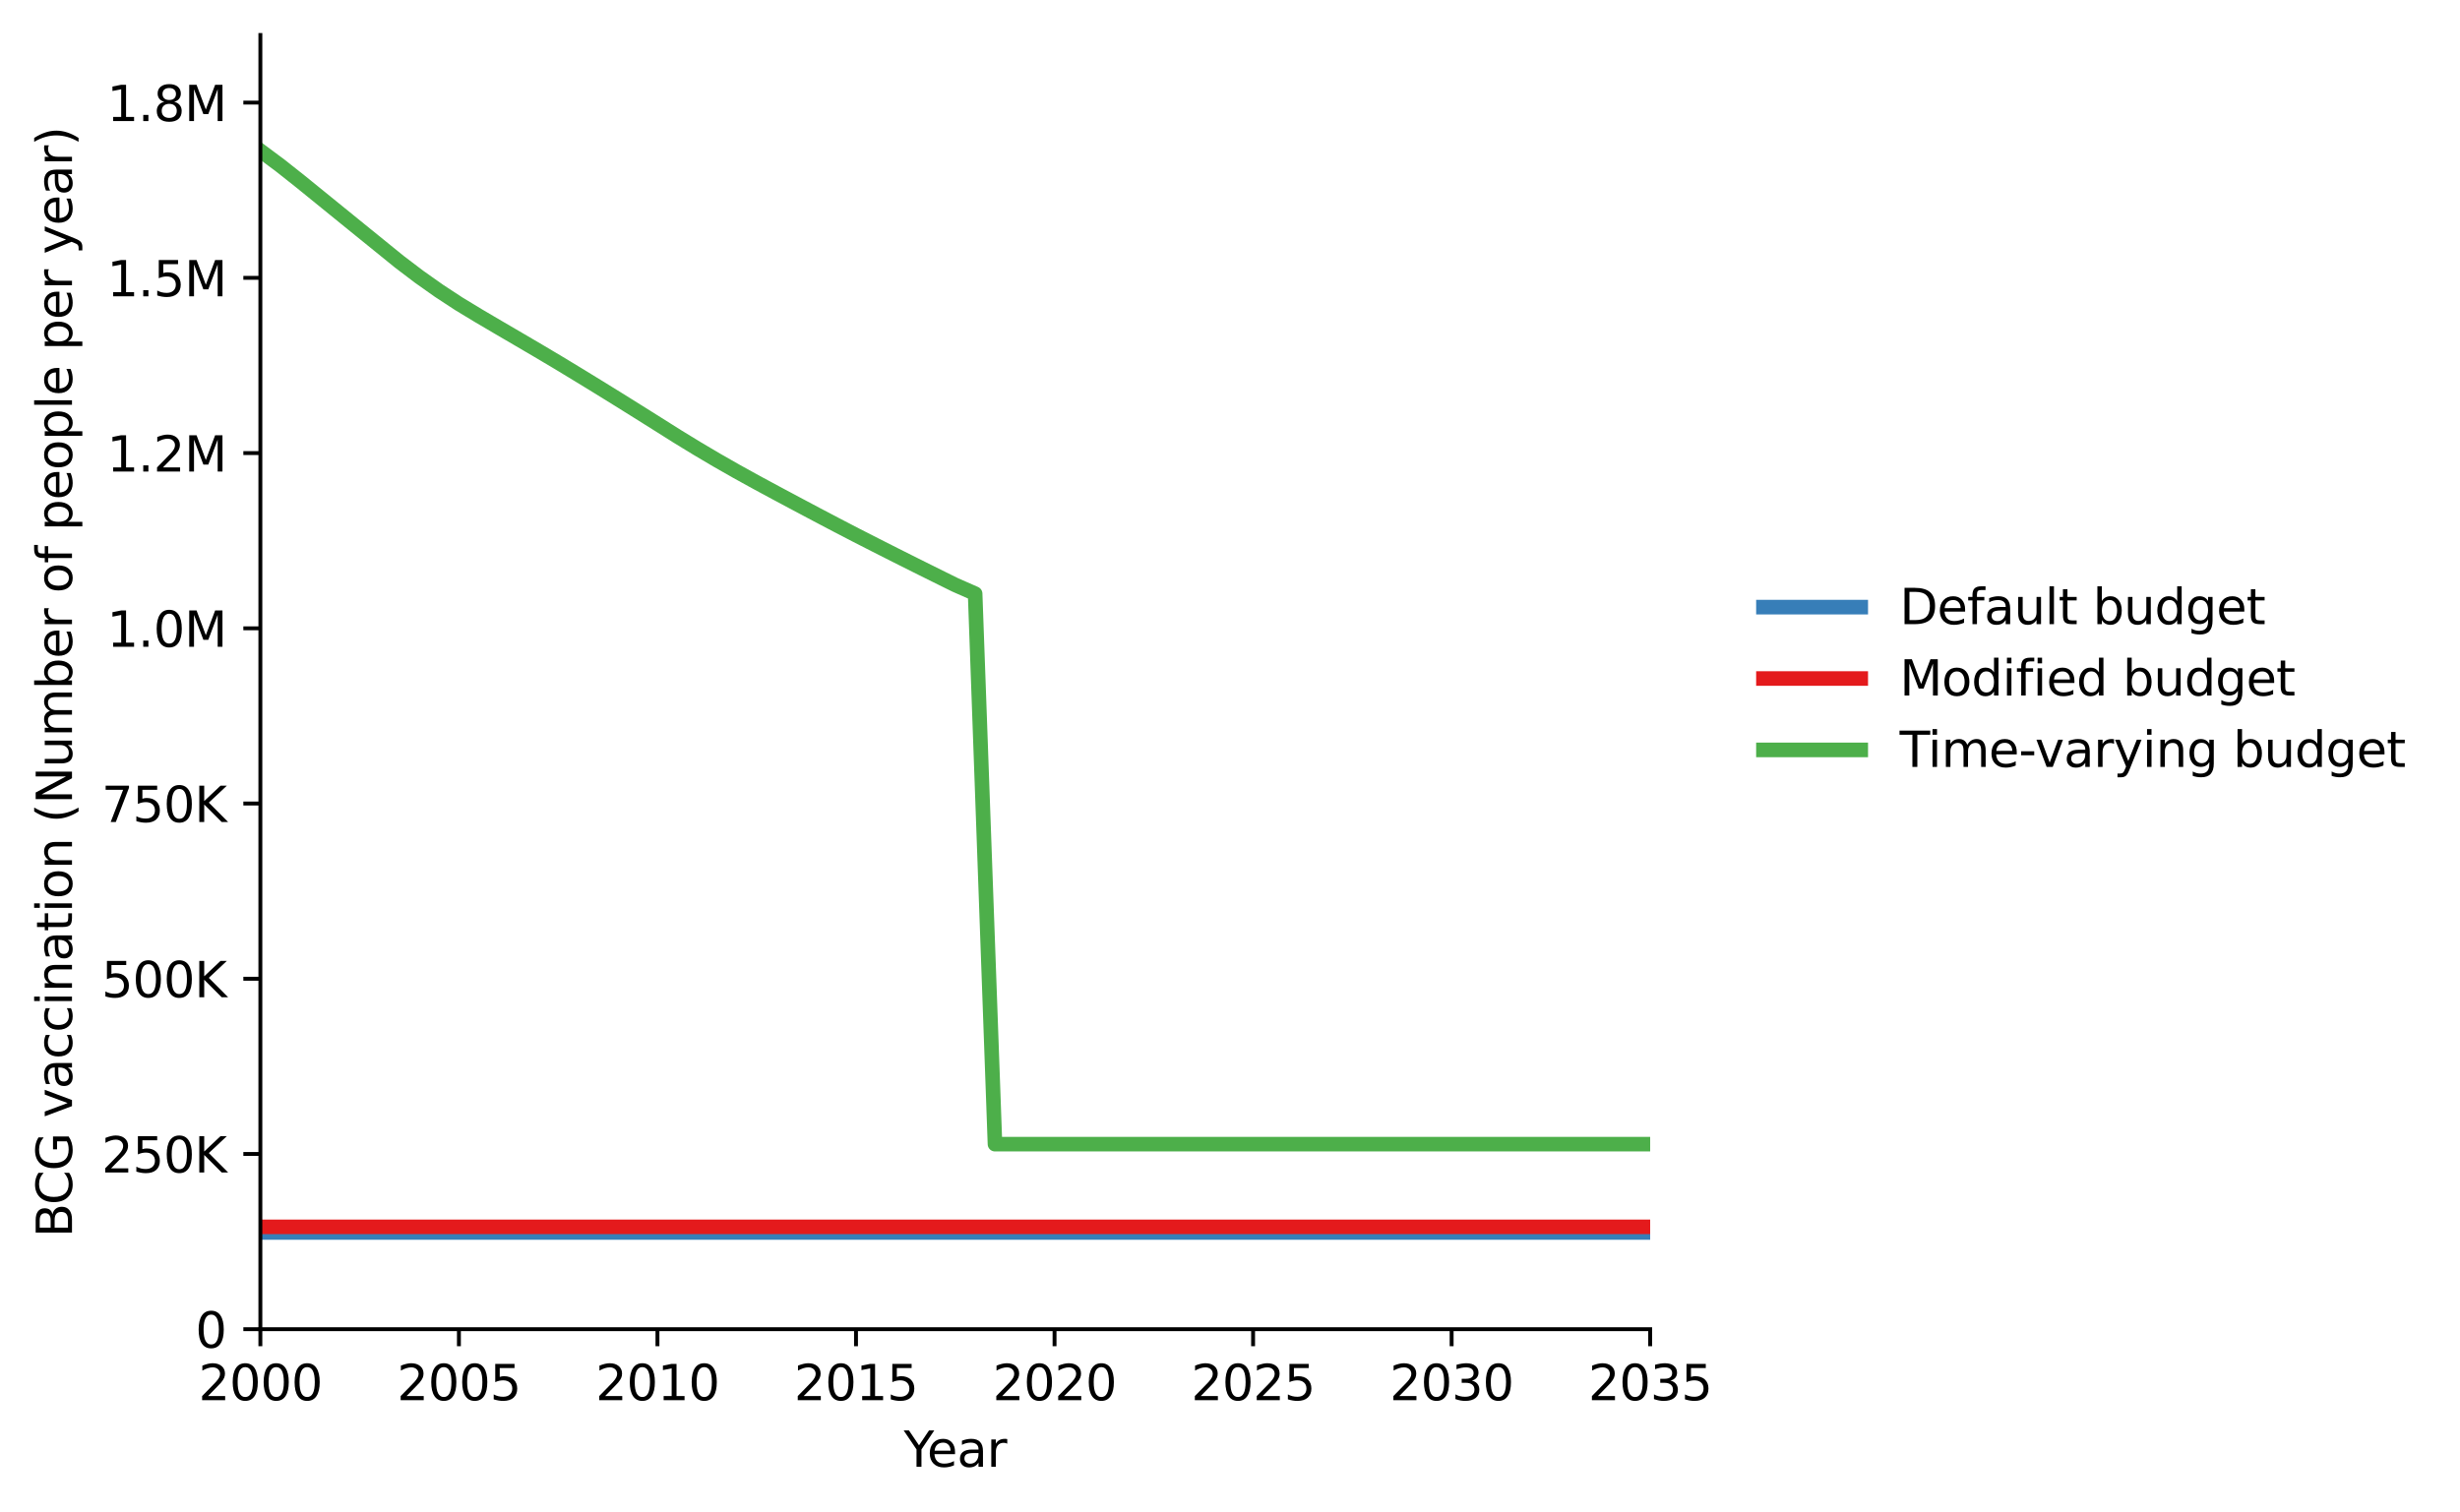 <?xml version="1.0" encoding="utf-8" standalone="no"?>
<!DOCTYPE svg PUBLIC "-//W3C//DTD SVG 1.1//EN"
  "http://www.w3.org/Graphics/SVG/1.1/DTD/svg11.dtd">
<svg xmlns:xlink="http://www.w3.org/1999/xlink" width="505.692pt" height="310.868pt" viewBox="0 0 505.692 310.868" xmlns="http://www.w3.org/2000/svg" version="1.1">
 <defs>
  <style type="text/css">*{stroke-linejoin: round; stroke-linecap: butt}</style>
 </defs>
 <g id="figure_1">
  <g id="patch_1">
   <path d="M 0 310.868 
L 505.692 310.868 
L 505.692 0 
L 0 0 
L 0 310.868 
z
" style="fill: none; opacity: 0"/>
  </g>
  <g id="axes_1">
   <g id="patch_2">
    <path d="M 53.523 273.312 
L 339.219 273.312 
L 339.219 7.2 
L 53.523 7.2 
L 53.523 273.312 
z
" style="fill: none; opacity: 0"/>
   </g>
   <g id="matplotlib.axis_1">
    <g id="xtick_1">
     <g id="line2d_1">
      <defs>
       <path id="md525bb006a" d="M 0 0 
L 0 3.5 
" style="stroke: #000000; stroke-width: 0.8"/>
      </defs>
      <g>
       <use xlink:href="#md525bb006a" x="53.523" y="273.312" style="stroke: #000000; stroke-width: 0.8"/>
      </g>
     </g>
     <g id="text_1">
      <!-- 2000 -->
      <g transform="translate(40.798 287.91) scale(0.1 -0.1)">
       <defs>
        <path id="DejaVuSans-32" d="M 1228 531 
L 3431 531 
L 3431 0 
L 469 0 
L 469 531 
Q 828 903 1448 1529 
Q 2069 2156 2228 2338 
Q 2531 2678 2651 2914 
Q 2772 3150 2772 3378 
Q 2772 3750 2511 3984 
Q 2250 4219 1831 4219 
Q 1534 4219 1204 4116 
Q 875 4013 500 3803 
L 500 4441 
Q 881 4594 1212 4672 
Q 1544 4750 1819 4750 
Q 2544 4750 2975 4387 
Q 3406 4025 3406 3419 
Q 3406 3131 3298 2873 
Q 3191 2616 2906 2266 
Q 2828 2175 2409 1742 
Q 1991 1309 1228 531 
z
" transform="scale(0.016)"/>
        <path id="DejaVuSans-30" d="M 2034 4250 
Q 1547 4250 1301 3770 
Q 1056 3291 1056 2328 
Q 1056 1369 1301 889 
Q 1547 409 2034 409 
Q 2525 409 2770 889 
Q 3016 1369 3016 2328 
Q 3016 3291 2770 3770 
Q 2525 4250 2034 4250 
z
M 2034 4750 
Q 2819 4750 3233 4129 
Q 3647 3509 3647 2328 
Q 3647 1150 3233 529 
Q 2819 -91 2034 -91 
Q 1250 -91 836 529 
Q 422 1150 422 2328 
Q 422 3509 836 4129 
Q 1250 4750 2034 4750 
z
" transform="scale(0.016)"/>
       </defs>
       <use xlink:href="#DejaVuSans-32"/>
       <use xlink:href="#DejaVuSans-30" transform="translate(63.623 0)"/>
       <use xlink:href="#DejaVuSans-30" transform="translate(127.246 0)"/>
       <use xlink:href="#DejaVuSans-30" transform="translate(190.869 0)"/>
      </g>
     </g>
    </g>
    <g id="xtick_2">
     <g id="line2d_2">
      <g>
       <use xlink:href="#md525bb006a" x="94.337" y="273.312" style="stroke: #000000; stroke-width: 0.8"/>
      </g>
     </g>
     <g id="text_2">
      <!-- 2005 -->
      <g transform="translate(81.612 287.91) scale(0.1 -0.1)">
       <defs>
        <path id="DejaVuSans-35" d="M 691 4666 
L 3169 4666 
L 3169 4134 
L 1269 4134 
L 1269 2991 
Q 1406 3038 1543 3061 
Q 1681 3084 1819 3084 
Q 2600 3084 3056 2656 
Q 3513 2228 3513 1497 
Q 3513 744 3044 326 
Q 2575 -91 1722 -91 
Q 1428 -91 1123 -41 
Q 819 9 494 109 
L 494 744 
Q 775 591 1075 516 
Q 1375 441 1709 441 
Q 2250 441 2565 725 
Q 2881 1009 2881 1497 
Q 2881 1984 2565 2268 
Q 2250 2553 1709 2553 
Q 1456 2553 1204 2497 
Q 953 2441 691 2322 
L 691 4666 
z
" transform="scale(0.016)"/>
       </defs>
       <use xlink:href="#DejaVuSans-32"/>
       <use xlink:href="#DejaVuSans-30" transform="translate(63.623 0)"/>
       <use xlink:href="#DejaVuSans-30" transform="translate(127.246 0)"/>
       <use xlink:href="#DejaVuSans-35" transform="translate(190.869 0)"/>
      </g>
     </g>
    </g>
    <g id="xtick_3">
     <g id="line2d_3">
      <g>
       <use xlink:href="#md525bb006a" x="135.151" y="273.312" style="stroke: #000000; stroke-width: 0.8"/>
      </g>
     </g>
     <g id="text_3">
      <!-- 2010 -->
      <g transform="translate(122.426 287.91) scale(0.1 -0.1)">
       <defs>
        <path id="DejaVuSans-31" d="M 794 531 
L 1825 531 
L 1825 4091 
L 703 3866 
L 703 4441 
L 1819 4666 
L 2450 4666 
L 2450 531 
L 3481 531 
L 3481 0 
L 794 0 
L 794 531 
z
" transform="scale(0.016)"/>
       </defs>
       <use xlink:href="#DejaVuSans-32"/>
       <use xlink:href="#DejaVuSans-30" transform="translate(63.623 0)"/>
       <use xlink:href="#DejaVuSans-31" transform="translate(127.246 0)"/>
       <use xlink:href="#DejaVuSans-30" transform="translate(190.869 0)"/>
      </g>
     </g>
    </g>
    <g id="xtick_4">
     <g id="line2d_4">
      <g>
       <use xlink:href="#md525bb006a" x="175.965" y="273.312" style="stroke: #000000; stroke-width: 0.8"/>
      </g>
     </g>
     <g id="text_4">
      <!-- 2015 -->
      <g transform="translate(163.24 287.91) scale(0.1 -0.1)">
       <use xlink:href="#DejaVuSans-32"/>
       <use xlink:href="#DejaVuSans-30" transform="translate(63.623 0)"/>
       <use xlink:href="#DejaVuSans-31" transform="translate(127.246 0)"/>
       <use xlink:href="#DejaVuSans-35" transform="translate(190.869 0)"/>
      </g>
     </g>
    </g>
    <g id="xtick_5">
     <g id="line2d_5">
      <g>
       <use xlink:href="#md525bb006a" x="216.778" y="273.312" style="stroke: #000000; stroke-width: 0.8"/>
      </g>
     </g>
     <g id="text_5">
      <!-- 2020 -->
      <g transform="translate(204.053 287.91) scale(0.1 -0.1)">
       <use xlink:href="#DejaVuSans-32"/>
       <use xlink:href="#DejaVuSans-30" transform="translate(63.623 0)"/>
       <use xlink:href="#DejaVuSans-32" transform="translate(127.246 0)"/>
       <use xlink:href="#DejaVuSans-30" transform="translate(190.869 0)"/>
      </g>
     </g>
    </g>
    <g id="xtick_6">
     <g id="line2d_6">
      <g>
       <use xlink:href="#md525bb006a" x="257.592" y="273.312" style="stroke: #000000; stroke-width: 0.8"/>
      </g>
     </g>
     <g id="text_6">
      <!-- 2025 -->
      <g transform="translate(244.867 287.91) scale(0.1 -0.1)">
       <use xlink:href="#DejaVuSans-32"/>
       <use xlink:href="#DejaVuSans-30" transform="translate(63.623 0)"/>
       <use xlink:href="#DejaVuSans-32" transform="translate(127.246 0)"/>
       <use xlink:href="#DejaVuSans-35" transform="translate(190.869 0)"/>
      </g>
     </g>
    </g>
    <g id="xtick_7">
     <g id="line2d_7">
      <g>
       <use xlink:href="#md525bb006a" x="298.406" y="273.312" style="stroke: #000000; stroke-width: 0.8"/>
      </g>
     </g>
     <g id="text_7">
      <!-- 2030 -->
      <g transform="translate(285.681 287.91) scale(0.1 -0.1)">
       <defs>
        <path id="DejaVuSans-33" d="M 2597 2516 
Q 3050 2419 3304 2112 
Q 3559 1806 3559 1356 
Q 3559 666 3084 287 
Q 2609 -91 1734 -91 
Q 1441 -91 1130 -33 
Q 819 25 488 141 
L 488 750 
Q 750 597 1062 519 
Q 1375 441 1716 441 
Q 2309 441 2620 675 
Q 2931 909 2931 1356 
Q 2931 1769 2642 2001 
Q 2353 2234 1838 2234 
L 1294 2234 
L 1294 2753 
L 1863 2753 
Q 2328 2753 2575 2939 
Q 2822 3125 2822 3475 
Q 2822 3834 2567 4026 
Q 2313 4219 1838 4219 
Q 1578 4219 1281 4162 
Q 984 4106 628 3988 
L 628 4550 
Q 988 4650 1302 4700 
Q 1616 4750 1894 4750 
Q 2613 4750 3031 4423 
Q 3450 4097 3450 3541 
Q 3450 3153 3228 2886 
Q 3006 2619 2597 2516 
z
" transform="scale(0.016)"/>
       </defs>
       <use xlink:href="#DejaVuSans-32"/>
       <use xlink:href="#DejaVuSans-30" transform="translate(63.623 0)"/>
       <use xlink:href="#DejaVuSans-33" transform="translate(127.246 0)"/>
       <use xlink:href="#DejaVuSans-30" transform="translate(190.869 0)"/>
      </g>
     </g>
    </g>
    <g id="xtick_8">
     <g id="line2d_8">
      <g>
       <use xlink:href="#md525bb006a" x="339.219" y="273.312" style="stroke: #000000; stroke-width: 0.8"/>
      </g>
     </g>
     <g id="text_8">
      <!-- 2035 -->
      <g transform="translate(326.494 287.91) scale(0.1 -0.1)">
       <use xlink:href="#DejaVuSans-32"/>
       <use xlink:href="#DejaVuSans-30" transform="translate(63.623 0)"/>
       <use xlink:href="#DejaVuSans-33" transform="translate(127.246 0)"/>
       <use xlink:href="#DejaVuSans-35" transform="translate(190.869 0)"/>
      </g>
     </g>
    </g>
    <g id="text_9">
     <!-- Year -->
     <g transform="translate(185.784 301.589) scale(0.1 -0.1)">
      <defs>
       <path id="DejaVuSans-59" d="M -13 4666 
L 666 4666 
L 1959 2747 
L 3244 4666 
L 3922 4666 
L 2272 2222 
L 2272 0 
L 1638 0 
L 1638 2222 
L -13 4666 
z
" transform="scale(0.016)"/>
       <path id="DejaVuSans-65" d="M 3597 1894 
L 3597 1613 
L 953 1613 
Q 991 1019 1311 708 
Q 1631 397 2203 397 
Q 2534 397 2845 478 
Q 3156 559 3463 722 
L 3463 178 
Q 3153 47 2828 -22 
Q 2503 -91 2169 -91 
Q 1331 -91 842 396 
Q 353 884 353 1716 
Q 353 2575 817 3079 
Q 1281 3584 2069 3584 
Q 2775 3584 3186 3129 
Q 3597 2675 3597 1894 
z
M 3022 2063 
Q 3016 2534 2758 2815 
Q 2500 3097 2075 3097 
Q 1594 3097 1305 2825 
Q 1016 2553 972 2059 
L 3022 2063 
z
" transform="scale(0.016)"/>
       <path id="DejaVuSans-61" d="M 2194 1759 
Q 1497 1759 1228 1600 
Q 959 1441 959 1056 
Q 959 750 1161 570 
Q 1363 391 1709 391 
Q 2188 391 2477 730 
Q 2766 1069 2766 1631 
L 2766 1759 
L 2194 1759 
z
M 3341 1997 
L 3341 0 
L 2766 0 
L 2766 531 
Q 2569 213 2275 61 
Q 1981 -91 1556 -91 
Q 1019 -91 701 211 
Q 384 513 384 1019 
Q 384 1609 779 1909 
Q 1175 2209 1959 2209 
L 2766 2209 
L 2766 2266 
Q 2766 2663 2505 2880 
Q 2244 3097 1772 3097 
Q 1472 3097 1187 3025 
Q 903 2953 641 2809 
L 641 3341 
Q 956 3463 1253 3523 
Q 1550 3584 1831 3584 
Q 2591 3584 2966 3190 
Q 3341 2797 3341 1997 
z
" transform="scale(0.016)"/>
       <path id="DejaVuSans-72" d="M 2631 2963 
Q 2534 3019 2420 3045 
Q 2306 3072 2169 3072 
Q 1681 3072 1420 2755 
Q 1159 2438 1159 1844 
L 1159 0 
L 581 0 
L 581 3500 
L 1159 3500 
L 1159 2956 
Q 1341 3275 1631 3429 
Q 1922 3584 2338 3584 
Q 2397 3584 2469 3576 
Q 2541 3569 2628 3553 
L 2631 2963 
z
" transform="scale(0.016)"/>
      </defs>
      <use xlink:href="#DejaVuSans-59"/>
      <use xlink:href="#DejaVuSans-65" transform="translate(47.834 0)"/>
      <use xlink:href="#DejaVuSans-61" transform="translate(109.357 0)"/>
      <use xlink:href="#DejaVuSans-72" transform="translate(170.637 0)"/>
     </g>
    </g>
   </g>
   <g id="matplotlib.axis_2">
    <g id="ytick_1">
     <g id="line2d_9">
      <defs>
       <path id="m2c11edb471" d="M 0 0 
L -3.5 0 
" style="stroke: #000000; stroke-width: 0.8"/>
      </defs>
      <g>
       <use xlink:href="#m2c11edb471" x="53.523" y="273.312" style="stroke: #000000; stroke-width: 0.8"/>
      </g>
     </g>
     <g id="text_10">
      <!-- 0 -->
      <g transform="translate(40.161 277.111) scale(0.1 -0.1)">
       <use xlink:href="#DejaVuSans-30"/>
      </g>
     </g>
    </g>
    <g id="ytick_2">
     <g id="line2d_10">
      <g>
       <use xlink:href="#m2c11edb471" x="53.523" y="237.282" style="stroke: #000000; stroke-width: 0.8"/>
      </g>
     </g>
     <g id="text_11">
      <!-- 250K -->
      <g transform="translate(20.878 241.081) scale(0.1 -0.1)">
       <defs>
        <path id="DejaVuSans-4b" d="M 628 4666 
L 1259 4666 
L 1259 2694 
L 3353 4666 
L 4166 4666 
L 1850 2491 
L 4331 0 
L 3500 0 
L 1259 2247 
L 1259 0 
L 628 0 
L 628 4666 
z
" transform="scale(0.016)"/>
       </defs>
       <use xlink:href="#DejaVuSans-32"/>
       <use xlink:href="#DejaVuSans-35" transform="translate(63.623 0)"/>
       <use xlink:href="#DejaVuSans-30" transform="translate(127.246 0)"/>
       <use xlink:href="#DejaVuSans-4b" transform="translate(190.869 0)"/>
      </g>
     </g>
    </g>
    <g id="ytick_3">
     <g id="line2d_11">
      <g>
       <use xlink:href="#m2c11edb471" x="53.523" y="201.252" style="stroke: #000000; stroke-width: 0.8"/>
      </g>
     </g>
     <g id="text_12">
      <!-- 500K -->
      <g transform="translate(20.878 205.051) scale(0.1 -0.1)">
       <use xlink:href="#DejaVuSans-35"/>
       <use xlink:href="#DejaVuSans-30" transform="translate(63.623 0)"/>
       <use xlink:href="#DejaVuSans-30" transform="translate(127.246 0)"/>
       <use xlink:href="#DejaVuSans-4b" transform="translate(190.869 0)"/>
      </g>
     </g>
    </g>
    <g id="ytick_4">
     <g id="line2d_12">
      <g>
       <use xlink:href="#m2c11edb471" x="53.523" y="165.221" style="stroke: #000000; stroke-width: 0.8"/>
      </g>
     </g>
     <g id="text_13">
      <!-- 750K -->
      <g transform="translate(20.878 169.021) scale(0.1 -0.1)">
       <defs>
        <path id="DejaVuSans-37" d="M 525 4666 
L 3525 4666 
L 3525 4397 
L 1831 0 
L 1172 0 
L 2766 4134 
L 525 4134 
L 525 4666 
z
" transform="scale(0.016)"/>
       </defs>
       <use xlink:href="#DejaVuSans-37"/>
       <use xlink:href="#DejaVuSans-35" transform="translate(63.623 0)"/>
       <use xlink:href="#DejaVuSans-30" transform="translate(127.246 0)"/>
       <use xlink:href="#DejaVuSans-4b" transform="translate(190.869 0)"/>
      </g>
     </g>
    </g>
    <g id="ytick_5">
     <g id="line2d_13">
      <g>
       <use xlink:href="#m2c11edb471" x="53.523" y="129.191" style="stroke: #000000; stroke-width: 0.8"/>
      </g>
     </g>
     <g id="text_14">
      <!-- 1.0M -->
      <g transform="translate(21.992 132.99) scale(0.1 -0.1)">
       <defs>
        <path id="DejaVuSans-2e" d="M 684 794 
L 1344 794 
L 1344 0 
L 684 0 
L 684 794 
z
" transform="scale(0.016)"/>
        <path id="DejaVuSans-4d" d="M 628 4666 
L 1569 4666 
L 2759 1491 
L 3956 4666 
L 4897 4666 
L 4897 0 
L 4281 0 
L 4281 4097 
L 3078 897 
L 2444 897 
L 1241 4097 
L 1241 0 
L 628 0 
L 628 4666 
z
" transform="scale(0.016)"/>
       </defs>
       <use xlink:href="#DejaVuSans-31"/>
       <use xlink:href="#DejaVuSans-2e" transform="translate(63.623 0)"/>
       <use xlink:href="#DejaVuSans-30" transform="translate(95.41 0)"/>
       <use xlink:href="#DejaVuSans-4d" transform="translate(159.033 0)"/>
      </g>
     </g>
    </g>
    <g id="ytick_6">
     <g id="line2d_14">
      <g>
       <use xlink:href="#m2c11edb471" x="53.523" y="93.161" style="stroke: #000000; stroke-width: 0.8"/>
      </g>
     </g>
     <g id="text_15">
      <!-- 1.2M -->
      <g transform="translate(21.992 96.96) scale(0.1 -0.1)">
       <use xlink:href="#DejaVuSans-31"/>
       <use xlink:href="#DejaVuSans-2e" transform="translate(63.623 0)"/>
       <use xlink:href="#DejaVuSans-32" transform="translate(95.41 0)"/>
       <use xlink:href="#DejaVuSans-4d" transform="translate(159.033 0)"/>
      </g>
     </g>
    </g>
    <g id="ytick_7">
     <g id="line2d_15">
      <g>
       <use xlink:href="#m2c11edb471" x="53.523" y="57.131" style="stroke: #000000; stroke-width: 0.8"/>
      </g>
     </g>
     <g id="text_16">
      <!-- 1.5M -->
      <g transform="translate(21.992 60.93) scale(0.1 -0.1)">
       <use xlink:href="#DejaVuSans-31"/>
       <use xlink:href="#DejaVuSans-2e" transform="translate(63.623 0)"/>
       <use xlink:href="#DejaVuSans-35" transform="translate(95.41 0)"/>
       <use xlink:href="#DejaVuSans-4d" transform="translate(159.033 0)"/>
      </g>
     </g>
    </g>
    <g id="ytick_8">
     <g id="line2d_16">
      <g>
       <use xlink:href="#m2c11edb471" x="53.523" y="21.101" style="stroke: #000000; stroke-width: 0.8"/>
      </g>
     </g>
     <g id="text_17">
      <!-- 1.8M -->
      <g transform="translate(21.992 24.9) scale(0.1 -0.1)">
       <defs>
        <path id="DejaVuSans-38" d="M 2034 2216 
Q 1584 2216 1326 1975 
Q 1069 1734 1069 1313 
Q 1069 891 1326 650 
Q 1584 409 2034 409 
Q 2484 409 2743 651 
Q 3003 894 3003 1313 
Q 3003 1734 2745 1975 
Q 2488 2216 2034 2216 
z
M 1403 2484 
Q 997 2584 770 2862 
Q 544 3141 544 3541 
Q 544 4100 942 4425 
Q 1341 4750 2034 4750 
Q 2731 4750 3128 4425 
Q 3525 4100 3525 3541 
Q 3525 3141 3298 2862 
Q 3072 2584 2669 2484 
Q 3125 2378 3379 2068 
Q 3634 1759 3634 1313 
Q 3634 634 3220 271 
Q 2806 -91 2034 -91 
Q 1263 -91 848 271 
Q 434 634 434 1313 
Q 434 1759 690 2068 
Q 947 2378 1403 2484 
z
M 1172 3481 
Q 1172 3119 1398 2916 
Q 1625 2713 2034 2713 
Q 2441 2713 2670 2916 
Q 2900 3119 2900 3481 
Q 2900 3844 2670 4047 
Q 2441 4250 2034 4250 
Q 1625 4250 1398 4047 
Q 1172 3844 1172 3481 
z
" transform="scale(0.016)"/>
       </defs>
       <use xlink:href="#DejaVuSans-31"/>
       <use xlink:href="#DejaVuSans-2e" transform="translate(63.623 0)"/>
       <use xlink:href="#DejaVuSans-38" transform="translate(95.41 0)"/>
       <use xlink:href="#DejaVuSans-4d" transform="translate(159.033 0)"/>
      </g>
     </g>
    </g>
    <g id="text_18">
     <!-- BCG vaccination (Number of people per year) -->
     <g transform="translate(14.798 254.439) rotate(-90) scale(0.1 -0.1)">
      <defs>
       <path id="DejaVuSans-42" d="M 1259 2228 
L 1259 519 
L 2272 519 
Q 2781 519 3026 730 
Q 3272 941 3272 1375 
Q 3272 1813 3026 2020 
Q 2781 2228 2272 2228 
L 1259 2228 
z
M 1259 4147 
L 1259 2741 
L 2194 2741 
Q 2656 2741 2882 2914 
Q 3109 3088 3109 3444 
Q 3109 3797 2882 3972 
Q 2656 4147 2194 4147 
L 1259 4147 
z
M 628 4666 
L 2241 4666 
Q 2963 4666 3353 4366 
Q 3744 4066 3744 3513 
Q 3744 3084 3544 2831 
Q 3344 2578 2956 2516 
Q 3422 2416 3680 2098 
Q 3938 1781 3938 1306 
Q 3938 681 3513 340 
Q 3088 0 2303 0 
L 628 0 
L 628 4666 
z
" transform="scale(0.016)"/>
       <path id="DejaVuSans-43" d="M 4122 4306 
L 4122 3641 
Q 3803 3938 3442 4084 
Q 3081 4231 2675 4231 
Q 1875 4231 1450 3742 
Q 1025 3253 1025 2328 
Q 1025 1406 1450 917 
Q 1875 428 2675 428 
Q 3081 428 3442 575 
Q 3803 722 4122 1019 
L 4122 359 
Q 3791 134 3420 21 
Q 3050 -91 2638 -91 
Q 1578 -91 968 557 
Q 359 1206 359 2328 
Q 359 3453 968 4101 
Q 1578 4750 2638 4750 
Q 3056 4750 3426 4639 
Q 3797 4528 4122 4306 
z
" transform="scale(0.016)"/>
       <path id="DejaVuSans-47" d="M 3809 666 
L 3809 1919 
L 2778 1919 
L 2778 2438 
L 4434 2438 
L 4434 434 
Q 4069 175 3628 42 
Q 3188 -91 2688 -91 
Q 1594 -91 976 548 
Q 359 1188 359 2328 
Q 359 3472 976 4111 
Q 1594 4750 2688 4750 
Q 3144 4750 3555 4637 
Q 3966 4525 4313 4306 
L 4313 3634 
Q 3963 3931 3569 4081 
Q 3175 4231 2741 4231 
Q 1884 4231 1454 3753 
Q 1025 3275 1025 2328 
Q 1025 1384 1454 906 
Q 1884 428 2741 428 
Q 3075 428 3337 486 
Q 3600 544 3809 666 
z
" transform="scale(0.016)"/>
       <path id="DejaVuSans-20" transform="scale(0.016)"/>
       <path id="DejaVuSans-76" d="M 191 3500 
L 800 3500 
L 1894 563 
L 2988 3500 
L 3597 3500 
L 2284 0 
L 1503 0 
L 191 3500 
z
" transform="scale(0.016)"/>
       <path id="DejaVuSans-63" d="M 3122 3366 
L 3122 2828 
Q 2878 2963 2633 3030 
Q 2388 3097 2138 3097 
Q 1578 3097 1268 2742 
Q 959 2388 959 1747 
Q 959 1106 1268 751 
Q 1578 397 2138 397 
Q 2388 397 2633 464 
Q 2878 531 3122 666 
L 3122 134 
Q 2881 22 2623 -34 
Q 2366 -91 2075 -91 
Q 1284 -91 818 406 
Q 353 903 353 1747 
Q 353 2603 823 3093 
Q 1294 3584 2113 3584 
Q 2378 3584 2631 3529 
Q 2884 3475 3122 3366 
z
" transform="scale(0.016)"/>
       <path id="DejaVuSans-69" d="M 603 3500 
L 1178 3500 
L 1178 0 
L 603 0 
L 603 3500 
z
M 603 4863 
L 1178 4863 
L 1178 4134 
L 603 4134 
L 603 4863 
z
" transform="scale(0.016)"/>
       <path id="DejaVuSans-6e" d="M 3513 2113 
L 3513 0 
L 2938 0 
L 2938 2094 
Q 2938 2591 2744 2837 
Q 2550 3084 2163 3084 
Q 1697 3084 1428 2787 
Q 1159 2491 1159 1978 
L 1159 0 
L 581 0 
L 581 3500 
L 1159 3500 
L 1159 2956 
Q 1366 3272 1645 3428 
Q 1925 3584 2291 3584 
Q 2894 3584 3203 3211 
Q 3513 2838 3513 2113 
z
" transform="scale(0.016)"/>
       <path id="DejaVuSans-74" d="M 1172 4494 
L 1172 3500 
L 2356 3500 
L 2356 3053 
L 1172 3053 
L 1172 1153 
Q 1172 725 1289 603 
Q 1406 481 1766 481 
L 2356 481 
L 2356 0 
L 1766 0 
Q 1100 0 847 248 
Q 594 497 594 1153 
L 594 3053 
L 172 3053 
L 172 3500 
L 594 3500 
L 594 4494 
L 1172 4494 
z
" transform="scale(0.016)"/>
       <path id="DejaVuSans-6f" d="M 1959 3097 
Q 1497 3097 1228 2736 
Q 959 2375 959 1747 
Q 959 1119 1226 758 
Q 1494 397 1959 397 
Q 2419 397 2687 759 
Q 2956 1122 2956 1747 
Q 2956 2369 2687 2733 
Q 2419 3097 1959 3097 
z
M 1959 3584 
Q 2709 3584 3137 3096 
Q 3566 2609 3566 1747 
Q 3566 888 3137 398 
Q 2709 -91 1959 -91 
Q 1206 -91 779 398 
Q 353 888 353 1747 
Q 353 2609 779 3096 
Q 1206 3584 1959 3584 
z
" transform="scale(0.016)"/>
       <path id="DejaVuSans-28" d="M 1984 4856 
Q 1566 4138 1362 3434 
Q 1159 2731 1159 2009 
Q 1159 1288 1364 580 
Q 1569 -128 1984 -844 
L 1484 -844 
Q 1016 -109 783 600 
Q 550 1309 550 2009 
Q 550 2706 781 3412 
Q 1013 4119 1484 4856 
L 1984 4856 
z
" transform="scale(0.016)"/>
       <path id="DejaVuSans-4e" d="M 628 4666 
L 1478 4666 
L 3547 763 
L 3547 4666 
L 4159 4666 
L 4159 0 
L 3309 0 
L 1241 3903 
L 1241 0 
L 628 0 
L 628 4666 
z
" transform="scale(0.016)"/>
       <path id="DejaVuSans-75" d="M 544 1381 
L 544 3500 
L 1119 3500 
L 1119 1403 
Q 1119 906 1312 657 
Q 1506 409 1894 409 
Q 2359 409 2629 706 
Q 2900 1003 2900 1516 
L 2900 3500 
L 3475 3500 
L 3475 0 
L 2900 0 
L 2900 538 
Q 2691 219 2414 64 
Q 2138 -91 1772 -91 
Q 1169 -91 856 284 
Q 544 659 544 1381 
z
M 1991 3584 
L 1991 3584 
z
" transform="scale(0.016)"/>
       <path id="DejaVuSans-6d" d="M 3328 2828 
Q 3544 3216 3844 3400 
Q 4144 3584 4550 3584 
Q 5097 3584 5394 3201 
Q 5691 2819 5691 2113 
L 5691 0 
L 5113 0 
L 5113 2094 
Q 5113 2597 4934 2840 
Q 4756 3084 4391 3084 
Q 3944 3084 3684 2787 
Q 3425 2491 3425 1978 
L 3425 0 
L 2847 0 
L 2847 2094 
Q 2847 2600 2669 2842 
Q 2491 3084 2119 3084 
Q 1678 3084 1418 2786 
Q 1159 2488 1159 1978 
L 1159 0 
L 581 0 
L 581 3500 
L 1159 3500 
L 1159 2956 
Q 1356 3278 1631 3431 
Q 1906 3584 2284 3584 
Q 2666 3584 2933 3390 
Q 3200 3197 3328 2828 
z
" transform="scale(0.016)"/>
       <path id="DejaVuSans-62" d="M 3116 1747 
Q 3116 2381 2855 2742 
Q 2594 3103 2138 3103 
Q 1681 3103 1420 2742 
Q 1159 2381 1159 1747 
Q 1159 1113 1420 752 
Q 1681 391 2138 391 
Q 2594 391 2855 752 
Q 3116 1113 3116 1747 
z
M 1159 2969 
Q 1341 3281 1617 3432 
Q 1894 3584 2278 3584 
Q 2916 3584 3314 3078 
Q 3713 2572 3713 1747 
Q 3713 922 3314 415 
Q 2916 -91 2278 -91 
Q 1894 -91 1617 61 
Q 1341 213 1159 525 
L 1159 0 
L 581 0 
L 581 4863 
L 1159 4863 
L 1159 2969 
z
" transform="scale(0.016)"/>
       <path id="DejaVuSans-66" d="M 2375 4863 
L 2375 4384 
L 1825 4384 
Q 1516 4384 1395 4259 
Q 1275 4134 1275 3809 
L 1275 3500 
L 2222 3500 
L 2222 3053 
L 1275 3053 
L 1275 0 
L 697 0 
L 697 3053 
L 147 3053 
L 147 3500 
L 697 3500 
L 697 3744 
Q 697 4328 969 4595 
Q 1241 4863 1831 4863 
L 2375 4863 
z
" transform="scale(0.016)"/>
       <path id="DejaVuSans-70" d="M 1159 525 
L 1159 -1331 
L 581 -1331 
L 581 3500 
L 1159 3500 
L 1159 2969 
Q 1341 3281 1617 3432 
Q 1894 3584 2278 3584 
Q 2916 3584 3314 3078 
Q 3713 2572 3713 1747 
Q 3713 922 3314 415 
Q 2916 -91 2278 -91 
Q 1894 -91 1617 61 
Q 1341 213 1159 525 
z
M 3116 1747 
Q 3116 2381 2855 2742 
Q 2594 3103 2138 3103 
Q 1681 3103 1420 2742 
Q 1159 2381 1159 1747 
Q 1159 1113 1420 752 
Q 1681 391 2138 391 
Q 2594 391 2855 752 
Q 3116 1113 3116 1747 
z
" transform="scale(0.016)"/>
       <path id="DejaVuSans-6c" d="M 603 4863 
L 1178 4863 
L 1178 0 
L 603 0 
L 603 4863 
z
" transform="scale(0.016)"/>
       <path id="DejaVuSans-79" d="M 2059 -325 
Q 1816 -950 1584 -1140 
Q 1353 -1331 966 -1331 
L 506 -1331 
L 506 -850 
L 844 -850 
Q 1081 -850 1212 -737 
Q 1344 -625 1503 -206 
L 1606 56 
L 191 3500 
L 800 3500 
L 1894 763 
L 2988 3500 
L 3597 3500 
L 2059 -325 
z
" transform="scale(0.016)"/>
       <path id="DejaVuSans-29" d="M 513 4856 
L 1013 4856 
Q 1481 4119 1714 3412 
Q 1947 2706 1947 2009 
Q 1947 1309 1714 600 
Q 1481 -109 1013 -844 
L 513 -844 
Q 928 -128 1133 580 
Q 1338 1288 1338 2009 
Q 1338 2731 1133 3434 
Q 928 4138 513 4856 
z
" transform="scale(0.016)"/>
      </defs>
      <use xlink:href="#DejaVuSans-42"/>
      <use xlink:href="#DejaVuSans-43" transform="translate(66.854 0)"/>
      <use xlink:href="#DejaVuSans-47" transform="translate(136.678 0)"/>
      <use xlink:href="#DejaVuSans-20" transform="translate(214.168 0)"/>
      <use xlink:href="#DejaVuSans-76" transform="translate(245.955 0)"/>
      <use xlink:href="#DejaVuSans-61" transform="translate(305.135 0)"/>
      <use xlink:href="#DejaVuSans-63" transform="translate(366.414 0)"/>
      <use xlink:href="#DejaVuSans-63" transform="translate(421.395 0)"/>
      <use xlink:href="#DejaVuSans-69" transform="translate(476.375 0)"/>
      <use xlink:href="#DejaVuSans-6e" transform="translate(504.158 0)"/>
      <use xlink:href="#DejaVuSans-61" transform="translate(567.537 0)"/>
      <use xlink:href="#DejaVuSans-74" transform="translate(628.816 0)"/>
      <use xlink:href="#DejaVuSans-69" transform="translate(668.025 0)"/>
      <use xlink:href="#DejaVuSans-6f" transform="translate(695.809 0)"/>
      <use xlink:href="#DejaVuSans-6e" transform="translate(756.99 0)"/>
      <use xlink:href="#DejaVuSans-20" transform="translate(820.369 0)"/>
      <use xlink:href="#DejaVuSans-28" transform="translate(852.156 0)"/>
      <use xlink:href="#DejaVuSans-4e" transform="translate(891.17 0)"/>
      <use xlink:href="#DejaVuSans-75" transform="translate(965.975 0)"/>
      <use xlink:href="#DejaVuSans-6d" transform="translate(1029.354 0)"/>
      <use xlink:href="#DejaVuSans-62" transform="translate(1126.766 0)"/>
      <use xlink:href="#DejaVuSans-65" transform="translate(1190.242 0)"/>
      <use xlink:href="#DejaVuSans-72" transform="translate(1251.766 0)"/>
      <use xlink:href="#DejaVuSans-20" transform="translate(1292.879 0)"/>
      <use xlink:href="#DejaVuSans-6f" transform="translate(1324.666 0)"/>
      <use xlink:href="#DejaVuSans-66" transform="translate(1385.848 0)"/>
      <use xlink:href="#DejaVuSans-20" transform="translate(1421.053 0)"/>
      <use xlink:href="#DejaVuSans-70" transform="translate(1452.84 0)"/>
      <use xlink:href="#DejaVuSans-65" transform="translate(1516.316 0)"/>
      <use xlink:href="#DejaVuSans-6f" transform="translate(1577.84 0)"/>
      <use xlink:href="#DejaVuSans-70" transform="translate(1639.021 0)"/>
      <use xlink:href="#DejaVuSans-6c" transform="translate(1702.498 0)"/>
      <use xlink:href="#DejaVuSans-65" transform="translate(1730.281 0)"/>
      <use xlink:href="#DejaVuSans-20" transform="translate(1791.805 0)"/>
      <use xlink:href="#DejaVuSans-70" transform="translate(1823.592 0)"/>
      <use xlink:href="#DejaVuSans-65" transform="translate(1887.068 0)"/>
      <use xlink:href="#DejaVuSans-72" transform="translate(1948.592 0)"/>
      <use xlink:href="#DejaVuSans-20" transform="translate(1989.705 0)"/>
      <use xlink:href="#DejaVuSans-79" transform="translate(2021.492 0)"/>
      <use xlink:href="#DejaVuSans-65" transform="translate(2080.672 0)"/>
      <use xlink:href="#DejaVuSans-61" transform="translate(2142.195 0)"/>
      <use xlink:href="#DejaVuSans-72" transform="translate(2203.475 0)"/>
      <use xlink:href="#DejaVuSans-29" transform="translate(2244.588 0)"/>
     </g>
    </g>
   </g>
   <g id="line2d_17">
    <path d="M 53.523 253.423 
L 57.605 253.423 
L 61.686 253.423 
L 65.768 253.423 
L 69.849 253.423 
L 73.93 253.423 
L 78.012 253.423 
L 82.093 253.423 
L 86.174 253.423 
L 90.256 253.423 
L 94.337 253.423 
L 98.419 253.423 
L 102.5 253.423 
L 106.581 253.423 
L 110.663 253.423 
L 114.744 253.423 
L 118.825 253.423 
L 122.907 253.423 
L 126.988 253.423 
L 131.069 253.423 
L 135.151 253.423 
L 139.232 253.423 
L 143.314 253.423 
L 147.395 253.423 
L 151.476 253.423 
L 155.558 253.423 
L 159.639 253.423 
L 163.72 253.423 
L 167.802 253.423 
L 171.883 253.423 
L 175.965 253.423 
L 180.046 253.423 
L 184.127 253.423 
L 188.209 253.423 
L 192.29 253.423 
L 196.371 253.423 
L 200.453 253.423 
L 204.534 253.423 
L 208.616 253.423 
L 212.697 253.423 
L 216.778 253.423 
L 220.86 253.423 
L 224.941 253.423 
L 229.022 253.423 
L 233.104 253.423 
L 237.185 253.423 
L 241.267 253.423 
L 245.348 253.423 
L 249.429 253.423 
L 253.511 253.423 
L 257.592 253.423 
L 261.673 253.423 
L 265.755 253.423 
L 269.836 253.423 
L 273.917 253.423 
L 277.999 253.423 
L 282.08 253.423 
L 286.162 253.423 
L 290.243 253.423 
L 294.324 253.423 
L 298.406 253.423 
L 302.487 253.423 
L 306.568 253.423 
L 310.65 253.423 
L 314.731 253.423 
L 318.813 253.423 
L 322.894 253.423 
L 326.975 253.423 
L 331.057 253.423 
L 335.138 253.423 
L 339.219 253.423 
" clip-path="url(#p283aa3168d)" style="fill: none; stroke: #377eb8; stroke-width: 3; stroke-linecap: square"/>
   </g>
   <g id="line2d_18">
    <path d="M 53.523 252.27 
L 57.605 252.27 
L 61.686 252.27 
L 65.768 252.27 
L 69.849 252.27 
L 73.93 252.27 
L 78.012 252.27 
L 82.093 252.27 
L 86.174 252.27 
L 90.256 252.27 
L 94.337 252.27 
L 98.419 252.27 
L 102.5 252.27 
L 106.581 252.27 
L 110.663 252.27 
L 114.744 252.27 
L 118.825 252.27 
L 122.907 252.27 
L 126.988 252.27 
L 131.069 252.27 
L 135.151 252.27 
L 139.232 252.27 
L 143.314 252.27 
L 147.395 252.27 
L 151.476 252.27 
L 155.558 252.27 
L 159.639 252.27 
L 163.72 252.27 
L 167.802 252.27 
L 171.883 252.27 
L 175.965 252.27 
L 180.046 252.27 
L 184.127 252.27 
L 188.209 252.27 
L 192.29 252.27 
L 196.371 252.27 
L 200.453 252.27 
L 204.534 252.27 
L 208.616 252.27 
L 212.697 252.27 
L 216.778 252.27 
L 220.86 252.27 
L 224.941 252.27 
L 229.022 252.27 
L 233.104 252.27 
L 237.185 252.27 
L 241.267 252.27 
L 245.348 252.27 
L 249.429 252.27 
L 253.511 252.27 
L 257.592 252.27 
L 261.673 252.27 
L 265.755 252.27 
L 269.836 252.27 
L 273.917 252.27 
L 277.999 252.27 
L 282.08 252.27 
L 286.162 252.27 
L 290.243 252.27 
L 294.324 252.27 
L 298.406 252.27 
L 302.487 252.27 
L 306.568 252.27 
L 310.65 252.27 
L 314.731 252.27 
L 318.813 252.27 
L 322.894 252.27 
L 326.975 252.27 
L 331.057 252.27 
L 335.138 252.27 
L 339.219 252.27 
" clip-path="url(#p283aa3168d)" style="fill: none; stroke: #e41a1c; stroke-width: 3; stroke-linecap: square"/>
   </g>
   <g id="line2d_19">
    <path d="M 53.523 30.993 
L 57.605 34.032 
L 61.686 37.264 
L 65.768 40.577 
L 69.849 43.89 
L 73.93 47.204 
L 78.012 50.512 
L 82.093 53.822 
L 86.174 56.92 
L 90.256 59.806 
L 94.337 62.48 
L 98.419 64.952 
L 102.5 67.353 
L 106.581 69.737 
L 110.663 72.13 
L 114.744 74.555 
L 118.825 77.027 
L 122.907 79.526 
L 126.988 82.05 
L 131.069 84.597 
L 135.151 87.159 
L 139.232 89.733 
L 143.314 92.228 
L 147.395 94.641 
L 151.476 96.966 
L 155.558 99.219 
L 159.639 101.42 
L 163.72 103.598 
L 167.802 105.767 
L 171.883 107.914 
L 175.965 110.033 
L 180.046 112.115 
L 184.127 114.18 
L 188.209 116.227 
L 192.29 118.258 
L 196.371 120.276 
L 200.453 122.071 
L 204.534 235.264 
L 208.616 235.264 
L 212.697 235.264 
L 216.778 235.264 
L 220.86 235.264 
L 224.941 235.264 
L 229.022 235.264 
L 233.104 235.264 
L 237.185 235.264 
L 241.267 235.264 
L 245.348 235.264 
L 249.429 235.264 
L 253.511 235.264 
L 257.592 235.264 
L 261.673 235.264 
L 265.755 235.264 
L 269.836 235.264 
L 273.917 235.264 
L 277.999 235.264 
L 282.08 235.264 
L 286.162 235.264 
L 290.243 235.264 
L 294.324 235.264 
L 298.406 235.264 
L 302.487 235.264 
L 306.568 235.264 
L 310.65 235.264 
L 314.731 235.264 
L 318.813 235.264 
L 322.894 235.264 
L 326.975 235.264 
L 331.057 235.264 
L 335.138 235.264 
L 339.219 235.264 
" clip-path="url(#p283aa3168d)" style="fill: none; stroke: #4daf4a; stroke-width: 3; stroke-linecap: square"/>
   </g>
   <g id="patch_3">
    <path d="M 53.523 273.312 
L 53.523 7.2 
" style="fill: none; stroke: #000000; stroke-width: 0.8; stroke-linejoin: miter; stroke-linecap: square"/>
   </g>
   <g id="patch_4">
    <path d="M 339.219 273.312 
L 339.219 7.2 
" style="fill: none"/>
   </g>
   <g id="patch_5">
    <path d="M 53.523 273.312 
L 339.219 273.312 
" style="fill: none; stroke: #000000; stroke-width: 0.8; stroke-linejoin: miter; stroke-linecap: square"/>
   </g>
   <g id="patch_6">
    <path d="M 53.523 7.2 
L 339.219 7.2 
" style="fill: none"/>
   </g>
   <g id="legend_1">
    <g id="patch_7">
     <path d="M 360.504 163.773 
L 496.492 163.773 
Q 498.492 163.773 498.492 161.773 
L 498.492 118.739 
Q 498.492 116.739 496.492 116.739 
L 360.504 116.739 
Q 358.504 116.739 358.504 118.739 
L 358.504 161.773 
Q 358.504 163.773 360.504 163.773 
L 360.504 163.773 
z
" style="fill: none; opacity: 0"/>
    </g>
    <g id="line2d_20">
     <path d="M 362.504 124.837 
L 372.504 124.837 
L 382.504 124.837 
" style="fill: none; stroke: #377eb8; stroke-width: 3; stroke-linecap: square"/>
    </g>
    <g id="text_19">
     <!-- Default budget -->
     <g transform="translate(390.504 128.337) scale(0.1 -0.1)">
      <defs>
       <path id="DejaVuSans-44" d="M 1259 4147 
L 1259 519 
L 2022 519 
Q 2988 519 3436 956 
Q 3884 1394 3884 2338 
Q 3884 3275 3436 3711 
Q 2988 4147 2022 4147 
L 1259 4147 
z
M 628 4666 
L 1925 4666 
Q 3281 4666 3915 4102 
Q 4550 3538 4550 2338 
Q 4550 1131 3912 565 
Q 3275 0 1925 0 
L 628 0 
L 628 4666 
z
" transform="scale(0.016)"/>
       <path id="DejaVuSans-64" d="M 2906 2969 
L 2906 4863 
L 3481 4863 
L 3481 0 
L 2906 0 
L 2906 525 
Q 2725 213 2448 61 
Q 2172 -91 1784 -91 
Q 1150 -91 751 415 
Q 353 922 353 1747 
Q 353 2572 751 3078 
Q 1150 3584 1784 3584 
Q 2172 3584 2448 3432 
Q 2725 3281 2906 2969 
z
M 947 1747 
Q 947 1113 1208 752 
Q 1469 391 1925 391 
Q 2381 391 2643 752 
Q 2906 1113 2906 1747 
Q 2906 2381 2643 2742 
Q 2381 3103 1925 3103 
Q 1469 3103 1208 2742 
Q 947 2381 947 1747 
z
" transform="scale(0.016)"/>
       <path id="DejaVuSans-67" d="M 2906 1791 
Q 2906 2416 2648 2759 
Q 2391 3103 1925 3103 
Q 1463 3103 1205 2759 
Q 947 2416 947 1791 
Q 947 1169 1205 825 
Q 1463 481 1925 481 
Q 2391 481 2648 825 
Q 2906 1169 2906 1791 
z
M 3481 434 
Q 3481 -459 3084 -895 
Q 2688 -1331 1869 -1331 
Q 1566 -1331 1297 -1286 
Q 1028 -1241 775 -1147 
L 775 -588 
Q 1028 -725 1275 -790 
Q 1522 -856 1778 -856 
Q 2344 -856 2625 -561 
Q 2906 -266 2906 331 
L 2906 616 
Q 2728 306 2450 153 
Q 2172 0 1784 0 
Q 1141 0 747 490 
Q 353 981 353 1791 
Q 353 2603 747 3093 
Q 1141 3584 1784 3584 
Q 2172 3584 2450 3431 
Q 2728 3278 2906 2969 
L 2906 3500 
L 3481 3500 
L 3481 434 
z
" transform="scale(0.016)"/>
      </defs>
      <use xlink:href="#DejaVuSans-44"/>
      <use xlink:href="#DejaVuSans-65" transform="translate(77.002 0)"/>
      <use xlink:href="#DejaVuSans-66" transform="translate(138.525 0)"/>
      <use xlink:href="#DejaVuSans-61" transform="translate(173.73 0)"/>
      <use xlink:href="#DejaVuSans-75" transform="translate(235.01 0)"/>
      <use xlink:href="#DejaVuSans-6c" transform="translate(298.389 0)"/>
      <use xlink:href="#DejaVuSans-74" transform="translate(326.172 0)"/>
      <use xlink:href="#DejaVuSans-20" transform="translate(365.381 0)"/>
      <use xlink:href="#DejaVuSans-62" transform="translate(397.168 0)"/>
      <use xlink:href="#DejaVuSans-75" transform="translate(460.645 0)"/>
      <use xlink:href="#DejaVuSans-64" transform="translate(524.023 0)"/>
      <use xlink:href="#DejaVuSans-67" transform="translate(587.5 0)"/>
      <use xlink:href="#DejaVuSans-65" transform="translate(650.977 0)"/>
      <use xlink:href="#DejaVuSans-74" transform="translate(712.5 0)"/>
     </g>
    </g>
    <g id="line2d_21">
     <path d="M 362.504 139.515 
L 372.504 139.515 
L 382.504 139.515 
" style="fill: none; stroke: #e41a1c; stroke-width: 3; stroke-linecap: square"/>
    </g>
    <g id="text_20">
     <!-- Modified budget -->
     <g transform="translate(390.504 143.015) scale(0.1 -0.1)">
      <use xlink:href="#DejaVuSans-4d"/>
      <use xlink:href="#DejaVuSans-6f" transform="translate(86.279 0)"/>
      <use xlink:href="#DejaVuSans-64" transform="translate(147.461 0)"/>
      <use xlink:href="#DejaVuSans-69" transform="translate(210.938 0)"/>
      <use xlink:href="#DejaVuSans-66" transform="translate(238.721 0)"/>
      <use xlink:href="#DejaVuSans-69" transform="translate(273.926 0)"/>
      <use xlink:href="#DejaVuSans-65" transform="translate(301.709 0)"/>
      <use xlink:href="#DejaVuSans-64" transform="translate(363.232 0)"/>
      <use xlink:href="#DejaVuSans-20" transform="translate(426.709 0)"/>
      <use xlink:href="#DejaVuSans-62" transform="translate(458.496 0)"/>
      <use xlink:href="#DejaVuSans-75" transform="translate(521.973 0)"/>
      <use xlink:href="#DejaVuSans-64" transform="translate(585.352 0)"/>
      <use xlink:href="#DejaVuSans-67" transform="translate(648.828 0)"/>
      <use xlink:href="#DejaVuSans-65" transform="translate(712.305 0)"/>
      <use xlink:href="#DejaVuSans-74" transform="translate(773.828 0)"/>
     </g>
    </g>
    <g id="line2d_22">
     <path d="M 362.504 154.194 
L 372.504 154.194 
L 382.504 154.194 
" style="fill: none; stroke: #4daf4a; stroke-width: 3; stroke-linecap: square"/>
    </g>
    <g id="text_21">
     <!-- Time-varying budget -->
     <g transform="translate(390.504 157.694) scale(0.1 -0.1)">
      <defs>
       <path id="DejaVuSans-54" d="M -19 4666 
L 3928 4666 
L 3928 4134 
L 2272 4134 
L 2272 0 
L 1638 0 
L 1638 4134 
L -19 4134 
L -19 4666 
z
" transform="scale(0.016)"/>
       <path id="DejaVuSans-2d" d="M 313 2009 
L 1997 2009 
L 1997 1497 
L 313 1497 
L 313 2009 
z
" transform="scale(0.016)"/>
      </defs>
      <use xlink:href="#DejaVuSans-54"/>
      <use xlink:href="#DejaVuSans-69" transform="translate(57.959 0)"/>
      <use xlink:href="#DejaVuSans-6d" transform="translate(85.742 0)"/>
      <use xlink:href="#DejaVuSans-65" transform="translate(183.154 0)"/>
      <use xlink:href="#DejaVuSans-2d" transform="translate(244.678 0)"/>
      <use xlink:href="#DejaVuSans-76" transform="translate(278.137 0)"/>
      <use xlink:href="#DejaVuSans-61" transform="translate(337.316 0)"/>
      <use xlink:href="#DejaVuSans-72" transform="translate(398.596 0)"/>
      <use xlink:href="#DejaVuSans-79" transform="translate(439.709 0)"/>
      <use xlink:href="#DejaVuSans-69" transform="translate(498.889 0)"/>
      <use xlink:href="#DejaVuSans-6e" transform="translate(526.672 0)"/>
      <use xlink:href="#DejaVuSans-67" transform="translate(590.051 0)"/>
      <use xlink:href="#DejaVuSans-20" transform="translate(653.527 0)"/>
      <use xlink:href="#DejaVuSans-62" transform="translate(685.314 0)"/>
      <use xlink:href="#DejaVuSans-75" transform="translate(748.791 0)"/>
      <use xlink:href="#DejaVuSans-64" transform="translate(812.17 0)"/>
      <use xlink:href="#DejaVuSans-67" transform="translate(875.646 0)"/>
      <use xlink:href="#DejaVuSans-65" transform="translate(939.123 0)"/>
      <use xlink:href="#DejaVuSans-74" transform="translate(1000.646 0)"/>
     </g>
    </g>
   </g>
  </g>
 </g>
 <defs>
  <clipPath id="p283aa3168d">
   <rect x="53.523" y="7.2" width="285.696" height="266.112"/>
  </clipPath>
 </defs>
</svg>
